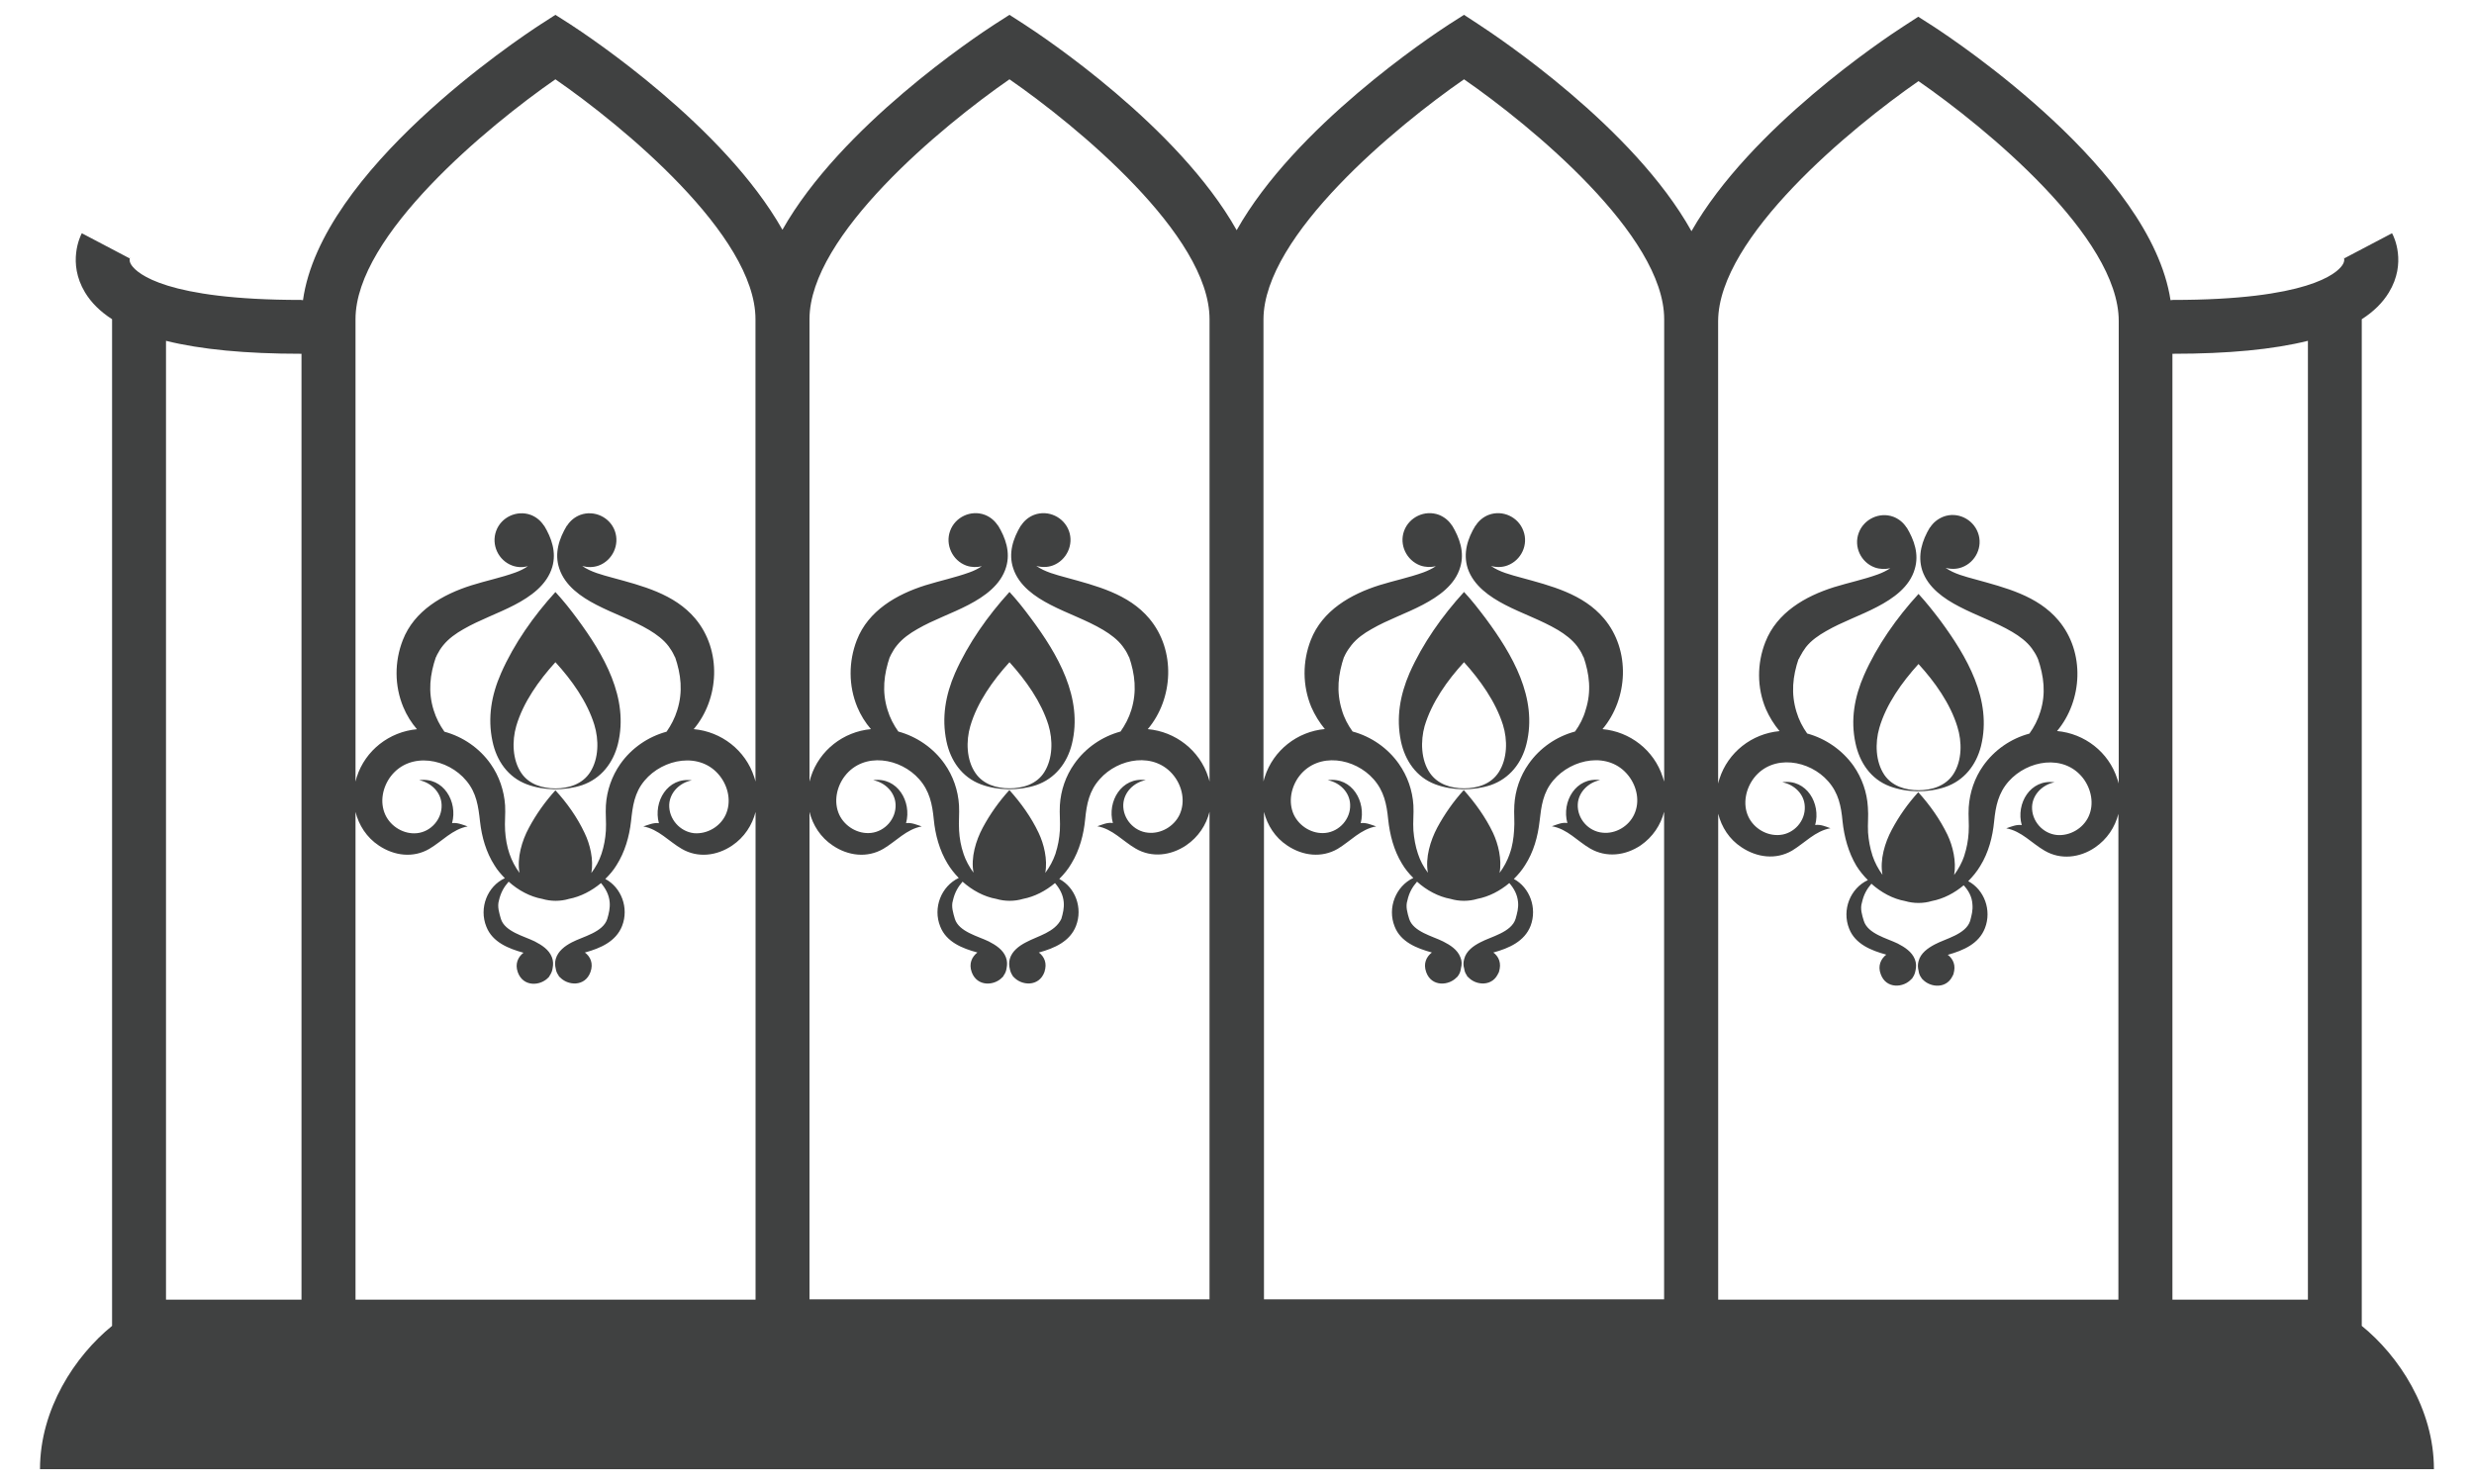 <?xml version="1.0" encoding="utf-8"?>
<!-- Generator: Adobe Illustrator 16.0.0, SVG Export Plug-In . SVG Version: 6.00 Build 0)  -->
<!DOCTYPE svg PUBLIC "-//W3C//DTD SVG 1.1//EN" "http://www.w3.org/Graphics/SVG/1.1/DTD/svg11.dtd">
<svg version="1.1" id="Layer_1" xmlns="http://www.w3.org/2000/svg" xmlns:xlink="http://www.w3.org/1999/xlink" x="0px" y="0px"
	 width="30px" height="18px" viewBox="0 0 30 18" enable-background="new 0 0 30 18" xml:space="preserve">
<g>
	<path fill="#404141" d="M11.94,6.245C12.109,6.306,11.77,6.183,11.94,6.245L11.94,6.245z"/>
	<path fill="#404141" d="M12.543,6.245C12.713,6.183,12.373,6.306,12.543,6.245L12.543,6.245z"/>
	<path fill="#404141" d="M11.783,11.795C11.742,11.682,11.824,11.908,11.783,11.795L11.783,11.795z"/>
	<path fill="#404141" d="M11.477,8.992c0.049,0.234,0.187,0.435,0.416,0.521c0.206,0.078,0.463,0.079,0.672,0.01
		c0.229-0.079,0.376-0.268,0.433-0.499c0.137-0.56-0.172-1.088-0.495-1.522c-0.082-0.111-0.168-0.221-0.262-0.322
		c-0.263,0.289-0.501,0.625-0.66,0.984C11.465,8.431,11.417,8.705,11.477,8.992z M11.766,8.807c0.084-0.288,0.275-0.556,0.475-0.775
		c0.197,0.217,0.384,0.479,0.472,0.76c0.056,0.183,0.054,0.409-0.05,0.574c-0.091,0.145-0.258,0.196-0.422,0.196
		c-0.159,0-0.32-0.049-0.413-0.186C11.718,9.216,11.713,8.987,11.766,8.807z"/>
	<path fill="#404141" d="M11.684,10.355L11.684,10.355L11.684,10.355z"/>
	<path fill="#404141" d="M12.799,10.355L12.799,10.355c0,0,0,0-0.001,0.002C12.798,10.355,12.799,10.355,12.799,10.355z"/>
	<path fill="#404141" d="M6.435,6.245C6.604,6.306,6.264,6.183,6.435,6.245L6.435,6.245z"/>
	<path fill="#404141" d="M7.038,6.245C7.208,6.183,6.868,6.306,7.038,6.245L7.038,6.245z"/>
	<path fill="#404141" d="M7.159,11.795C7.118,11.908,7.2,11.682,7.159,11.795L7.159,11.795z"/>
	<path fill="#404141" d="M5.972,8.992c0.049,0.234,0.187,0.435,0.416,0.521c0.206,0.078,0.463,0.079,0.672,0.01
		c0.229-0.08,0.375-0.268,0.433-0.499C7.63,8.465,7.32,7.938,6.998,7.503C6.916,7.392,6.829,7.282,6.735,7.181
		C6.472,7.47,6.234,7.806,6.076,8.165C5.959,8.431,5.911,8.705,5.972,8.992z M6.26,8.807c0.084-0.288,0.275-0.555,0.475-0.775
		C6.933,8.248,7.12,8.51,7.207,8.791C7.263,8.974,7.262,9.2,7.157,9.365C7.065,9.51,6.899,9.563,6.735,9.563
		c-0.158,0-0.32-0.049-0.413-0.186C6.212,9.216,6.208,8.987,6.26,8.807z"/>
	<path fill="#404141" d="M17.451,6.245C17.621,6.306,17.282,6.183,17.451,6.245L17.451,6.245z"/>
	<path fill="#404141" d="M18.055,6.245C18.225,6.183,17.885,6.306,18.055,6.245L18.055,6.245z"/>
	<path fill="#404141" d="M17.295,11.795C17.254,11.682,17.336,11.908,17.295,11.795L17.295,11.795z"/>
	<path fill="#404141" d="M16.988,8.992c0.05,0.234,0.187,0.435,0.416,0.521c0.207,0.078,0.463,0.079,0.672,0.01
		c0.229-0.079,0.377-0.268,0.434-0.499c0.139-0.56-0.173-1.088-0.494-1.522c-0.084-0.111-0.168-0.221-0.263-0.322
		c-0.264,0.289-0.502,0.625-0.661,0.984C16.977,8.431,16.928,8.705,16.988,8.992z M17.275,8.807
		c0.086-0.288,0.276-0.556,0.478-0.775c0.196,0.217,0.383,0.479,0.472,0.76c0.057,0.183,0.055,0.409-0.051,0.574
		c-0.093,0.145-0.257,0.196-0.421,0.196c-0.159,0-0.319-0.049-0.414-0.186C17.229,9.216,17.225,8.987,17.275,8.807z"/>
	<path fill="#404141" d="M18.311,10.355c0.002,0,0.002,0,0.002,0s-0.002,0-0.002,0.002C18.311,10.355,18.311,10.355,18.311,10.355z"
		/>
	<path fill="#404141" d="M22.963,6.268C23.134,6.329,22.793,6.206,22.963,6.268L22.963,6.268z"/>
	<path fill="#404141" d="M23.566,6.268C23.734,6.206,23.396,6.329,23.566,6.268L23.566,6.268z"/>
	<path fill="#404141" d="M22.807,11.818C22.766,11.704,22.848,11.932,22.807,11.818L22.807,11.818z"/>
	<path fill="#404141" d="M22.5,9.015c0.05,0.235,0.186,0.436,0.415,0.522c0.207,0.078,0.465,0.08,0.673,0.009
		c0.229-0.078,0.376-0.266,0.434-0.497c0.138-0.561-0.174-1.089-0.494-1.523c-0.084-0.111-0.17-0.22-0.264-0.322
		C23,7.493,22.762,7.829,22.604,8.188C22.488,8.453,22.438,8.729,22.5,9.015z M22.789,8.829c0.083-0.287,0.275-0.555,0.475-0.775
		c0.198,0.217,0.385,0.479,0.471,0.76c0.058,0.183,0.058,0.409-0.047,0.574c-0.094,0.145-0.26,0.197-0.424,0.197
		c-0.158,0-0.32-0.049-0.414-0.186C22.742,9.239,22.736,9.011,22.789,8.829z"/>
	<path fill="#404141" d="M22.707,10.379L22.707,10.379C22.707,10.379,22.707,10.378,22.707,10.379
		C22.707,10.378,22.707,10.378,22.707,10.379z"/>
	<path fill="#404141" d="M23.822,10.379C23.822,10.378,23.822,10.378,23.822,10.379L23.822,10.379L23.822,10.379z"/>
	<path fill="#404141" d="M0.485,17.82h29.029c0-0.732-0.427-1.375-0.875-1.738V3.872c0.145-0.093,0.254-0.201,0.329-0.325
		c0.218-0.358,0.06-0.682,0.038-0.718l-0.578,0.304c0,0-0.003-0.004-0.006-0.014c0.006,0.018,0.012,0.053-0.02,0.099
		c-0.068,0.099-0.416,0.42-2.055,0.42c-0.01,0-0.019,0.003-0.027,0.003c-0.239-1.569-2.6-3.141-2.879-3.323l-0.18-0.115
		l-0.177,0.115c-0.231,0.149-1.86,1.234-2.573,2.486c-0.703-1.262-2.352-2.358-2.584-2.51L17.753,0.18l-0.179,0.114
		c-0.231,0.15-1.871,1.241-2.578,2.498c-0.707-1.257-2.346-2.348-2.578-2.498L12.241,0.18l-0.178,0.114
		c-0.232,0.15-1.866,1.238-2.575,2.493C8.779,1.532,7.145,0.444,6.914,0.294L6.735,0.18L6.558,0.294
		c-0.283,0.184-2.663,1.77-2.884,3.347c-0.008,0-0.015-0.003-0.023-0.003c-1.639,0-1.986-0.321-2.055-0.42
		C1.564,3.172,1.57,3.137,1.577,3.119C1.573,3.129,1.57,3.133,1.57,3.133L0.992,2.829C0.973,2.865,0.815,3.188,1.031,3.547
		c0.075,0.124,0.184,0.232,0.328,0.325v12.21C0.912,16.445,0.485,17.088,0.485,17.82z M5.482,9.984
		c0.071-0.26-0.105-0.562-0.399-0.521C5.227,9.492,5.35,9.609,5.355,9.762c0.007,0.172-0.128,0.327-0.299,0.344
		c-0.157,0.016-0.316-0.078-0.383-0.222C4.601,9.729,4.64,9.544,4.741,9.413C4.977,9.111,5.433,9.201,5.655,9.47
		C5.779,9.618,5.8,9.779,5.821,9.966s0.074,0.372,0.176,0.531c0.035,0.058,0.077,0.106,0.125,0.155
		c-0.212,0.097-0.317,0.361-0.224,0.589c0.074,0.188,0.268,0.265,0.45,0.315c-0.066,0.051-0.106,0.135-0.069,0.236
		c-0.01-0.027-0.02-0.057,0,0.001c0.021,0.056,0.011,0.028,0,0c0.066,0.183,0.279,0.168,0.376,0.058v0.002
		c0.003-0.006,0.008-0.013,0.011-0.02c0.019-0.027,0.032-0.059,0.036-0.094c0.008-0.041,0.007-0.086-0.009-0.127
		c-0.035-0.094-0.125-0.15-0.208-0.193c-0.128-0.064-0.362-0.117-0.411-0.273c-0.02-0.07-0.046-0.15-0.024-0.223
		c0.022-0.097,0.061-0.164,0.118-0.229c0.116,0.104,0.258,0.182,0.408,0.209c0.103,0.031,0.221,0.031,0.323,0
		c0.142-0.027,0.276-0.098,0.389-0.192c0.055,0.065,0.097,0.14,0.105,0.231c0.006,0.072-0.009,0.135-0.029,0.203
		c-0.051,0.164-0.298,0.215-0.43,0.285c-0.083,0.043-0.168,0.106-0.195,0.201c-0.011,0.039-0.01,0.079,0,0.119
		c0.004,0.029,0.016,0.057,0.033,0.08c0.003,0.008,0.008,0.016,0.012,0.021c0-0.002,0-0.004,0-0.004
		c0.097,0.111,0.311,0.125,0.376-0.057c0.038-0.104-0.001-0.188-0.069-0.238c0.002,0,0.003,0,0.006,0
		c0.184-0.051,0.373-0.132,0.447-0.322c0.084-0.217-0.009-0.465-0.204-0.569c0.053-0.052,0.099-0.106,0.136-0.167
		c0.101-0.159,0.155-0.346,0.176-0.533c0.02-0.184,0.04-0.345,0.164-0.493C8.039,9.201,8.495,9.111,8.73,9.413
		c0.102,0.131,0.141,0.315,0.069,0.471c-0.067,0.144-0.226,0.236-0.384,0.222c-0.17-0.019-0.306-0.172-0.3-0.346
		c0.007-0.15,0.13-0.268,0.274-0.295c-0.294-0.041-0.47,0.26-0.399,0.52c-0.063-0.01-0.131,0.021-0.189,0.039
		c0.184,0.033,0.311,0.183,0.466,0.272c0.195,0.114,0.426,0.085,0.611-0.04c0.148-0.1,0.243-0.247,0.284-0.408v5.916H4.311V9.848
		c0.04,0.161,0.135,0.31,0.283,0.408c0.186,0.125,0.417,0.154,0.612,0.04c0.155-0.091,0.281-0.239,0.465-0.272
		C5.613,10.004,5.545,9.975,5.482,9.984z M10.987,9.984c0.071-0.26-0.105-0.562-0.399-0.521c0.143,0.027,0.267,0.146,0.272,0.297
		c0.007,0.171-0.128,0.325-0.299,0.343c-0.157,0.017-0.317-0.078-0.384-0.221c-0.071-0.154-0.033-0.34,0.069-0.471
		c0.23-0.295,0.675-0.217,0.901,0.041c0.126,0.143,0.158,0.303,0.176,0.486c0.018,0.188,0.069,0.375,0.167,0.537
		c0.038,0.063,0.084,0.121,0.136,0.174c-0.212,0.1-0.317,0.363-0.224,0.59c0.074,0.188,0.268,0.265,0.45,0.314
		c-0.067,0.053-0.106,0.135-0.069,0.238c0.066,0.182,0.281,0.168,0.377,0.057c0,0,0,0.002,0,0.004
		c0.004-0.008,0.008-0.015,0.012-0.022c0.018-0.024,0.03-0.054,0.034-0.087c0.009-0.044,0.009-0.086-0.008-0.131
		c-0.035-0.094-0.125-0.15-0.208-0.193c-0.128-0.063-0.362-0.117-0.411-0.273c-0.02-0.07-0.047-0.15-0.024-0.223
		c0.022-0.097,0.061-0.164,0.117-0.229c0.117,0.104,0.258,0.182,0.409,0.209c0.103,0.031,0.222,0.031,0.324,0
		c0.142-0.027,0.276-0.098,0.388-0.192c0.056,0.065,0.098,0.14,0.106,0.231c0.006,0.072-0.009,0.135-0.029,0.203
		c-0.079,0.164-0.281,0.205-0.43,0.285c-0.083,0.043-0.168,0.106-0.195,0.201c-0.011,0.041-0.01,0.082,0,0.12
		c0.005,0.028,0.016,0.056,0.031,0.078c0.004,0.007,0.008,0.015,0.013,0.022c0-0.002,0-0.004,0-0.004
		c0.097,0.111,0.31,0.125,0.376-0.057c-0.01,0.027-0.02,0.057,0,0s0.01-0.029,0-0.003c0.036-0.103-0.002-0.185-0.069-0.235
		c0.002,0,0.003,0,0.006,0c0.184-0.051,0.373-0.132,0.446-0.322c0.084-0.217-0.008-0.465-0.203-0.569
		c0.058-0.058,0.108-0.119,0.147-0.187c0.099-0.162,0.149-0.351,0.167-0.537c0.018-0.185,0.049-0.344,0.176-0.486
		c0.226-0.258,0.67-0.336,0.9-0.041c0.102,0.131,0.141,0.314,0.069,0.471c-0.067,0.143-0.227,0.236-0.384,0.219
		c-0.17-0.016-0.305-0.17-0.299-0.34c0.006-0.152,0.13-0.271,0.273-0.298c-0.294-0.041-0.471,0.261-0.399,0.521
		c-0.063-0.012-0.131,0.02-0.189,0.039c0.184,0.031,0.311,0.182,0.466,0.271c0.195,0.114,0.427,0.085,0.612-0.04
		c0.148-0.101,0.243-0.247,0.283-0.407v5.914H9.816V9.848c0.04,0.161,0.135,0.31,0.283,0.408c0.185,0.125,0.416,0.154,0.612,0.04
		c0.155-0.091,0.281-0.239,0.466-0.272C11.118,10.004,11.05,9.975,10.987,9.984z M16.5,9.984c0.068-0.26-0.105-0.562-0.4-0.521
		c0.145,0.027,0.268,0.146,0.272,0.297c0.007,0.171-0.128,0.325-0.299,0.343c-0.158,0.017-0.316-0.078-0.384-0.221
		c-0.071-0.154-0.033-0.34,0.068-0.471c0.231-0.295,0.674-0.217,0.9,0.041c0.126,0.143,0.158,0.303,0.176,0.486
		c0.02,0.188,0.068,0.375,0.167,0.537c0.037,0.063,0.084,0.121,0.138,0.174c-0.212,0.1-0.318,0.363-0.226,0.59
		c0.073,0.188,0.271,0.265,0.451,0.314c-0.068,0.053-0.106,0.135-0.069,0.238c0.064,0.182,0.279,0.168,0.376,0.057
		c0.001,0,0.001,0.002,0.001,0.004c0.004-0.008,0.008-0.015,0.014-0.022c0.017-0.024,0.027-0.054,0.031-0.088
		c0.012-0.043,0.012-0.085-0.007-0.13c-0.035-0.094-0.125-0.15-0.21-0.193c-0.127-0.064-0.361-0.117-0.411-0.273
		c-0.021-0.07-0.046-0.15-0.022-0.223c0.021-0.097,0.061-0.164,0.117-0.229c0.115,0.104,0.258,0.182,0.407,0.209
		c0.103,0.031,0.222,0.031,0.323,0c0.143-0.027,0.277-0.098,0.389-0.192c0.057,0.065,0.098,0.14,0.106,0.231
		c0.007,0.072-0.011,0.135-0.03,0.203c-0.051,0.164-0.298,0.215-0.428,0.285c-0.084,0.043-0.17,0.104-0.195,0.201
		c-0.012,0.041-0.012,0.081,0,0.119c0.004,0.029,0.014,0.057,0.031,0.079c0.002,0.007,0.008,0.015,0.011,0.022
		c0-0.002,0.002-0.004,0.002-0.004c0.095,0.111,0.31,0.125,0.375-0.057c-0.01,0.027-0.021,0.055,0.002,0
		c0.021-0.057,0.011-0.031,0-0.003c0.035-0.103-0.003-0.187-0.069-0.235c0.002,0,0.004,0,0.006,0
		c0.185-0.051,0.373-0.133,0.447-0.322c0.082-0.217-0.01-0.465-0.203-0.569c0.053-0.052,0.098-0.106,0.136-0.167
		c0.103-0.159,0.155-0.346,0.176-0.533c0.021-0.184,0.041-0.346,0.165-0.494c0.225-0.269,0.68-0.358,0.914-0.057
		c0.102,0.131,0.141,0.314,0.068,0.469c-0.067,0.145-0.227,0.238-0.383,0.221c-0.173-0.016-0.308-0.17-0.301-0.343
		c0.006-0.149,0.131-0.268,0.271-0.295c-0.293-0.041-0.469,0.261-0.397,0.521c-0.063-0.012-0.132,0.02-0.188,0.039
		c0.186,0.031,0.311,0.182,0.466,0.271c0.196,0.113,0.427,0.085,0.612-0.04c0.146-0.101,0.242-0.247,0.283-0.407v5.914h-4.852V9.848
		c0.041,0.161,0.134,0.31,0.283,0.408c0.186,0.125,0.416,0.153,0.611,0.04c0.155-0.093,0.281-0.241,0.467-0.272
		C16.63,10.004,16.563,9.975,16.5,9.984z M22.011,10.007c0.071-0.26-0.104-0.561-0.399-0.519c0.146,0.028,0.269,0.145,0.273,0.296
		c0.008,0.173-0.129,0.327-0.299,0.343c-0.159,0.016-0.318-0.078-0.385-0.221c-0.072-0.153-0.032-0.34,0.068-0.47
		c0.229-0.295,0.676-0.217,0.9,0.041c0.126,0.143,0.157,0.302,0.174,0.486c0.02,0.188,0.071,0.376,0.168,0.539
		c0.038,0.061,0.086,0.12,0.139,0.173c-0.213,0.099-0.318,0.361-0.227,0.589c0.073,0.188,0.27,0.266,0.45,0.315
		c-0.065,0.051-0.106,0.136-0.067,0.237c0.064,0.182,0.279,0.168,0.375,0.056c0,0.002,0,0.004,0,0.004
		c0.006-0.007,0.01-0.015,0.014-0.022c0.018-0.024,0.027-0.054,0.033-0.084c0.01-0.043,0.01-0.088-0.008-0.134
		c-0.035-0.091-0.125-0.149-0.209-0.192c-0.129-0.063-0.361-0.117-0.41-0.274c-0.021-0.069-0.047-0.149-0.023-0.222
		c0.021-0.096,0.059-0.164,0.115-0.229c0.117,0.105,0.259,0.183,0.408,0.21c0.104,0.031,0.223,0.031,0.324,0
		c0.143-0.027,0.276-0.098,0.387-0.191c0.058,0.063,0.101,0.139,0.106,0.231c0.007,0.072-0.01,0.134-0.028,0.202
		c-0.053,0.163-0.299,0.214-0.43,0.285c-0.083,0.044-0.17,0.105-0.195,0.201c-0.012,0.041-0.01,0.08,0,0.119
		c0.004,0.031,0.014,0.057,0.031,0.08c0.004,0.008,0.01,0.017,0.014,0.021v-0.002c0.097,0.109,0.309,0.124,0.375-0.057
		c-0.009,0.027-0.019,0.055,0.002,0c0.02-0.059,0.01-0.03,0-0.004c0.035-0.103-0.004-0.185-0.069-0.234c0.003,0,0.004,0,0.006,0
		c0.185-0.053,0.372-0.132,0.446-0.323c0.084-0.217-0.008-0.465-0.203-0.569c0.057-0.058,0.107-0.119,0.146-0.185
		c0.101-0.163,0.15-0.353,0.168-0.539c0.018-0.185,0.051-0.344,0.176-0.486c0.228-0.258,0.67-0.336,0.901-0.041
		c0.101,0.131,0.14,0.316,0.067,0.47c-0.067,0.143-0.227,0.235-0.383,0.221c-0.172-0.017-0.307-0.17-0.301-0.343
		c0.006-0.151,0.131-0.27,0.273-0.296c-0.294-0.042-0.471,0.259-0.398,0.519c-0.063-0.01-0.133,0.02-0.188,0.039
		c0.185,0.033,0.31,0.182,0.465,0.271c0.195,0.115,0.429,0.086,0.612-0.039c0.146-0.1,0.242-0.245,0.283-0.408v5.893h-4.853V9.87
		c0.041,0.162,0.134,0.31,0.283,0.407c0.187,0.125,0.417,0.154,0.612,0.041c0.153-0.092,0.281-0.239,0.466-0.272
		C22.141,10.025,22.073,9.997,22.011,10.007z M27.986,4.134v11.63c-0.014,0-0.026,0-0.039,0h-1.604V4.291c0.003,0,0.005,0,0.007,0
		C27.021,4.291,27.564,4.239,27.986,4.134z M23.264,0.984c0.813,0.563,2.428,1.89,2.428,2.909v5.61
		c-0.006-0.02-0.01-0.038-0.018-0.057c-0.104-0.324-0.396-0.549-0.73-0.579c0.309-0.369,0.343-0.956,0.017-1.342
		c-0.254-0.302-0.646-0.397-1.009-0.498c-0.119-0.033-0.256-0.066-0.36-0.14c0.063,0.018,0.134,0.018,0.198-0.006
		c0.167-0.061,0.258-0.251,0.195-0.419c-0.061-0.167-0.25-0.258-0.416-0.196c-0.072,0.027-0.129,0.075-0.166,0.134
		c0-0.001,0-0.003,0-0.004c-0.096,0.159-0.152,0.339-0.094,0.522c0.07,0.21,0.264,0.344,0.45,0.44
		c0.21,0.11,0.437,0.186,0.642,0.307c0.088,0.052,0.175,0.116,0.236,0.198c0.023,0.033,0.047,0.068,0.064,0.105
		c0.002,0.005,0.021,0.047,0.01,0.02c0.074,0.215,0.1,0.424,0.03,0.646c-0.03,0.098-0.075,0.184-0.132,0.264
		c-0.225,0.06-0.426,0.199-0.561,0.391c-0.104,0.147-0.163,0.322-0.175,0.502c-0.007,0.104,0.006,0.204-0.001,0.307
		c-0.006,0.096-0.023,0.189-0.053,0.28c0.012-0.034,0.019-0.054,0,0.001c-0.055,0.16-0.021,0.063,0,0.002
		c-0.028,0.082-0.071,0.161-0.123,0.232c0.029-0.163-0.016-0.352-0.081-0.488c-0.091-0.188-0.214-0.361-0.354-0.516
		c-0.125,0.137-0.234,0.291-0.322,0.457c-0.082,0.154-0.146,0.361-0.112,0.545c-0.052-0.072-0.093-0.148-0.12-0.23
		c0.02,0.061,0.055,0.158-0.001-0.002c-0.019-0.055-0.013-0.035,0-0.001c-0.03-0.091-0.047-0.187-0.054-0.28
		c-0.006-0.103,0.007-0.203-0.002-0.307c-0.01-0.18-0.071-0.354-0.174-0.502c-0.136-0.191-0.338-0.331-0.562-0.392
		c-0.056-0.079-0.101-0.165-0.13-0.263c-0.068-0.223-0.046-0.431,0.027-0.646c-0.008,0.029,0.012-0.018,0.015-0.022
		c0.021-0.041,0.046-0.081,0.073-0.117c0.064-0.081,0.154-0.143,0.244-0.194c0.197-0.114,0.418-0.188,0.621-0.295
		c0.193-0.101,0.393-0.24,0.455-0.46c0.053-0.179-0.007-0.35-0.099-0.503c0,0.001,0,0.003,0,0.004
		c-0.037-0.06-0.093-0.107-0.162-0.133c-0.168-0.062-0.358,0.029-0.419,0.196c-0.063,0.168,0.027,0.358,0.195,0.419
		c0.063,0.022,0.129,0.023,0.188,0.009c-0.045,0.03-0.096,0.055-0.151,0.075c-0.174,0.063-0.354,0.1-0.532,0.155
		c-0.349,0.11-0.692,0.307-0.832,0.665c-0.103,0.262-0.103,0.554,0.006,0.813c0.043,0.098,0.099,0.188,0.166,0.268
		c-0.336,0.031-0.625,0.256-0.729,0.579c-0.006,0.02-0.012,0.038-0.016,0.057v-5.61C20.839,2.876,22.45,1.548,23.264,0.984z
		 M17.753,0.962c0.813,0.563,2.427,1.891,2.427,2.909V9.48c-0.006-0.019-0.012-0.037-0.018-0.056c-0.104-0.324-0.396-0.55-0.73-0.58
		c0.31-0.368,0.344-0.956,0.018-1.342c-0.254-0.301-0.646-0.397-1.01-0.497c-0.119-0.033-0.256-0.066-0.361-0.141
		c0.063,0.019,0.134,0.019,0.199-0.005c0.168-0.062,0.258-0.251,0.195-0.419c-0.06-0.168-0.25-0.258-0.418-0.196
		c-0.068,0.025-0.125,0.073-0.162,0.133c0-0.001,0-0.003,0-0.004c-0.098,0.159-0.154,0.338-0.095,0.522
		c0.071,0.209,0.265,0.343,0.451,0.44c0.21,0.109,0.437,0.185,0.642,0.306c0.088,0.053,0.172,0.116,0.235,0.199
		c0.024,0.033,0.047,0.068,0.063,0.105c0.002,0.005,0.021,0.047,0.012,0.019c0.074,0.215,0.098,0.424,0.027,0.646
		c-0.027,0.098-0.072,0.184-0.129,0.263c-0.226,0.061-0.427,0.199-0.562,0.392c-0.104,0.147-0.164,0.322-0.174,0.502
		c-0.007,0.102,0.006,0.203-0.003,0.306c-0.006,0.095-0.021,0.19-0.051,0.28c0.01-0.033,0.017-0.055-0.002,0.002
		c-0.055,0.16-0.021,0.061,0,0.002c-0.029,0.082-0.07,0.16-0.123,0.231c0.03-0.163-0.016-0.351-0.08-0.487
		c-0.09-0.188-0.215-0.362-0.354-0.518c-0.125,0.137-0.234,0.293-0.322,0.456c-0.082,0.155-0.147,0.364-0.113,0.547
		c-0.053-0.071-0.094-0.147-0.121-0.231c-0.031-0.092-0.047-0.187-0.055-0.282c-0.007-0.103,0.006-0.204,0-0.306
		c-0.011-0.181-0.072-0.354-0.176-0.502c-0.135-0.192-0.336-0.331-0.561-0.392c-0.057-0.079-0.103-0.165-0.131-0.263
		c-0.068-0.223-0.045-0.431,0.028-0.646c-0.01,0.028,0.011-0.018,0.013-0.023c0.021-0.041,0.047-0.08,0.076-0.116
		c0.064-0.081,0.152-0.143,0.243-0.194c0.198-0.115,0.418-0.188,0.621-0.295c0.192-0.101,0.394-0.24,0.456-0.46
		c0.053-0.179-0.009-0.351-0.1-0.503c0,0.001,0,0.003,0,0.004c-0.036-0.06-0.094-0.107-0.162-0.133
		c-0.168-0.062-0.359,0.028-0.42,0.196s0.029,0.357,0.197,0.419c0.063,0.022,0.127,0.023,0.188,0.009
		c-0.045,0.03-0.097,0.055-0.151,0.075c-0.175,0.063-0.356,0.1-0.533,0.155c-0.349,0.11-0.692,0.307-0.832,0.665
		c-0.102,0.261-0.102,0.553,0.006,0.813c0.043,0.098,0.099,0.188,0.164,0.267c-0.334,0.031-0.624,0.257-0.728,0.58
		c-0.006,0.019-0.012,0.037-0.016,0.056V3.871C15.326,2.854,16.939,1.525,17.753,0.962z M12.241,0.962
		c0.814,0.563,2.426,1.891,2.426,2.909V9.48c-0.004-0.019-0.01-0.037-0.016-0.056c-0.105-0.324-0.397-0.55-0.733-0.58
		c0.311-0.368,0.343-0.956,0.018-1.342c-0.253-0.301-0.646-0.397-1.008-0.497c-0.12-0.033-0.257-0.067-0.362-0.141
		c0.064,0.018,0.134,0.019,0.2-0.005c0.167-0.062,0.257-0.252,0.196-0.419c-0.061-0.168-0.251-0.258-0.419-0.196
		c-0.069,0.025-0.125,0.073-0.163,0.133c0-0.001,0-0.003,0-0.004c-0.096,0.159-0.155,0.338-0.093,0.522
		c0.069,0.209,0.262,0.343,0.45,0.44c0.21,0.109,0.438,0.185,0.641,0.306c0.088,0.053,0.174,0.116,0.236,0.199
		c0.025,0.032,0.047,0.068,0.064,0.105c0.003,0.005,0.021,0.047,0.012,0.019c0.074,0.215,0.097,0.424,0.029,0.646
		c-0.03,0.098-0.076,0.184-0.131,0.263c-0.224,0.061-0.426,0.199-0.561,0.392c-0.104,0.147-0.164,0.322-0.175,0.502
		c-0.006,0.102,0.006,0.203,0,0.306c-0.006,0.095-0.023,0.19-0.053,0.28c0.012-0.033,0.018-0.055,0,0.002
		c-0.055,0.16-0.021,0.061-0.001,0.002c-0.028,0.082-0.07,0.16-0.123,0.231c0.03-0.163-0.016-0.351-0.081-0.487
		c-0.089-0.188-0.214-0.362-0.354-0.518c-0.125,0.137-0.236,0.293-0.323,0.456c-0.083,0.155-0.147,0.364-0.112,0.546
		c-0.052-0.07-0.093-0.146-0.122-0.23c0.021,0.06,0.054,0.16,0-0.002c-0.02-0.056-0.012-0.033,0,0
		c-0.031-0.09-0.048-0.187-0.053-0.28c-0.007-0.103,0.005-0.204-0.001-0.306c-0.011-0.181-0.071-0.354-0.175-0.502
		c-0.135-0.192-0.337-0.331-0.561-0.392c-0.056-0.079-0.102-0.166-0.131-0.263c-0.069-0.223-0.044-0.431,0.029-0.646
		c-0.009,0.028,0.01-0.018,0.013-0.023c0.021-0.041,0.045-0.08,0.075-0.116c0.066-0.081,0.154-0.143,0.244-0.194
		c0.198-0.115,0.418-0.188,0.622-0.295c0.193-0.101,0.392-0.24,0.456-0.46c0.053-0.179-0.007-0.351-0.099-0.503
		c0,0.001,0,0.003,0,0.004c-0.038-0.06-0.093-0.107-0.162-0.133c-0.168-0.062-0.359,0.028-0.419,0.196
		c-0.061,0.168,0.029,0.359,0.196,0.42c0.063,0.022,0.128,0.023,0.189,0.008c-0.045,0.03-0.096,0.056-0.151,0.075
		c-0.174,0.063-0.356,0.101-0.533,0.156c-0.349,0.11-0.693,0.307-0.832,0.665c-0.101,0.261-0.102,0.553,0.006,0.813
		c0.041,0.098,0.097,0.188,0.165,0.267C10.227,8.875,9.936,9.1,9.832,9.424C9.826,9.443,9.82,9.462,9.816,9.48V3.871
		C9.816,2.854,11.428,1.525,12.241,0.962z M6.735,0.962c0.814,0.563,2.426,1.891,2.426,2.909V9.48
		c-0.004-0.019-0.01-0.037-0.016-0.056C9.04,9.1,8.748,8.874,8.412,8.844C8.723,8.476,8.755,7.888,8.43,7.502
		c-0.253-0.3-0.645-0.397-1.008-0.496C7.303,6.973,7.165,6.939,7.06,6.865c0.064,0.018,0.133,0.019,0.2-0.005
		c0.167-0.062,0.256-0.251,0.196-0.419s-0.25-0.257-0.418-0.196c-0.07,0.026-0.125,0.073-0.163,0.133c0-0.001,0-0.003,0-0.004
		C6.779,6.533,6.72,6.712,6.782,6.896c0.069,0.209,0.262,0.343,0.45,0.44c0.21,0.109,0.438,0.185,0.641,0.306
		c0.088,0.053,0.174,0.116,0.236,0.199C8.134,7.875,8.156,7.91,8.173,7.947c0.003,0.005,0.021,0.047,0.012,0.019
		C8.259,8.182,8.282,8.39,8.213,8.612c-0.03,0.098-0.075,0.184-0.13,0.263C7.859,8.936,7.657,9.074,7.522,9.267
		C7.419,9.414,7.358,9.589,7.347,9.77c-0.006,0.102,0.006,0.203,0,0.306c-0.006,0.095-0.023,0.19-0.053,0.28
		c-0.028,0.086-0.071,0.162-0.123,0.233c0.029-0.163-0.016-0.349-0.082-0.485C7,9.914,6.875,9.738,6.735,9.586
		C6.611,9.723,6.5,9.878,6.413,10.042C6.33,10.195,6.266,10.406,6.3,10.588c-0.052-0.07-0.093-0.148-0.122-0.232
		c-0.031-0.09-0.047-0.187-0.053-0.28c-0.007-0.103,0.006-0.205,0-0.306C6.113,9.589,6.053,9.413,5.95,9.267
		C5.815,9.074,5.613,8.936,5.389,8.875C5.333,8.796,5.288,8.71,5.258,8.612C5.189,8.39,5.213,8.182,5.287,7.966
		C5.278,7.994,5.297,7.948,5.3,7.942c0.021-0.041,0.045-0.08,0.075-0.116c0.066-0.081,0.154-0.143,0.244-0.194
		C5.818,7.517,6.037,7.443,6.24,7.337c0.193-0.101,0.392-0.24,0.457-0.46c0.052-0.179-0.008-0.351-0.1-0.503
		c0,0.001,0,0.003,0,0.004c-0.038-0.06-0.093-0.107-0.162-0.133C6.267,6.184,6.076,6.273,6.016,6.441
		C5.955,6.609,6.044,6.799,6.212,6.86C6.275,6.883,6.34,6.884,6.401,6.868C6.356,6.899,6.305,6.924,6.25,6.944
		C6.076,7.007,5.893,7.044,5.716,7.1C5.368,7.21,5.023,7.406,4.884,7.765c-0.101,0.26-0.102,0.552,0.007,0.813
		c0.041,0.098,0.097,0.188,0.165,0.267c-0.335,0.031-0.626,0.256-0.73,0.58C4.32,9.443,4.315,9.462,4.311,9.48V3.871
		C4.311,2.854,5.923,1.525,6.735,0.962z M2.013,4.134C2.435,4.239,2.978,4.291,3.65,4.291c0.002,0,0.004,0,0.006,0v11.473H2.054
		c-0.013,0-0.027,0-0.041,0V4.134z"/>
</g>
</svg>
